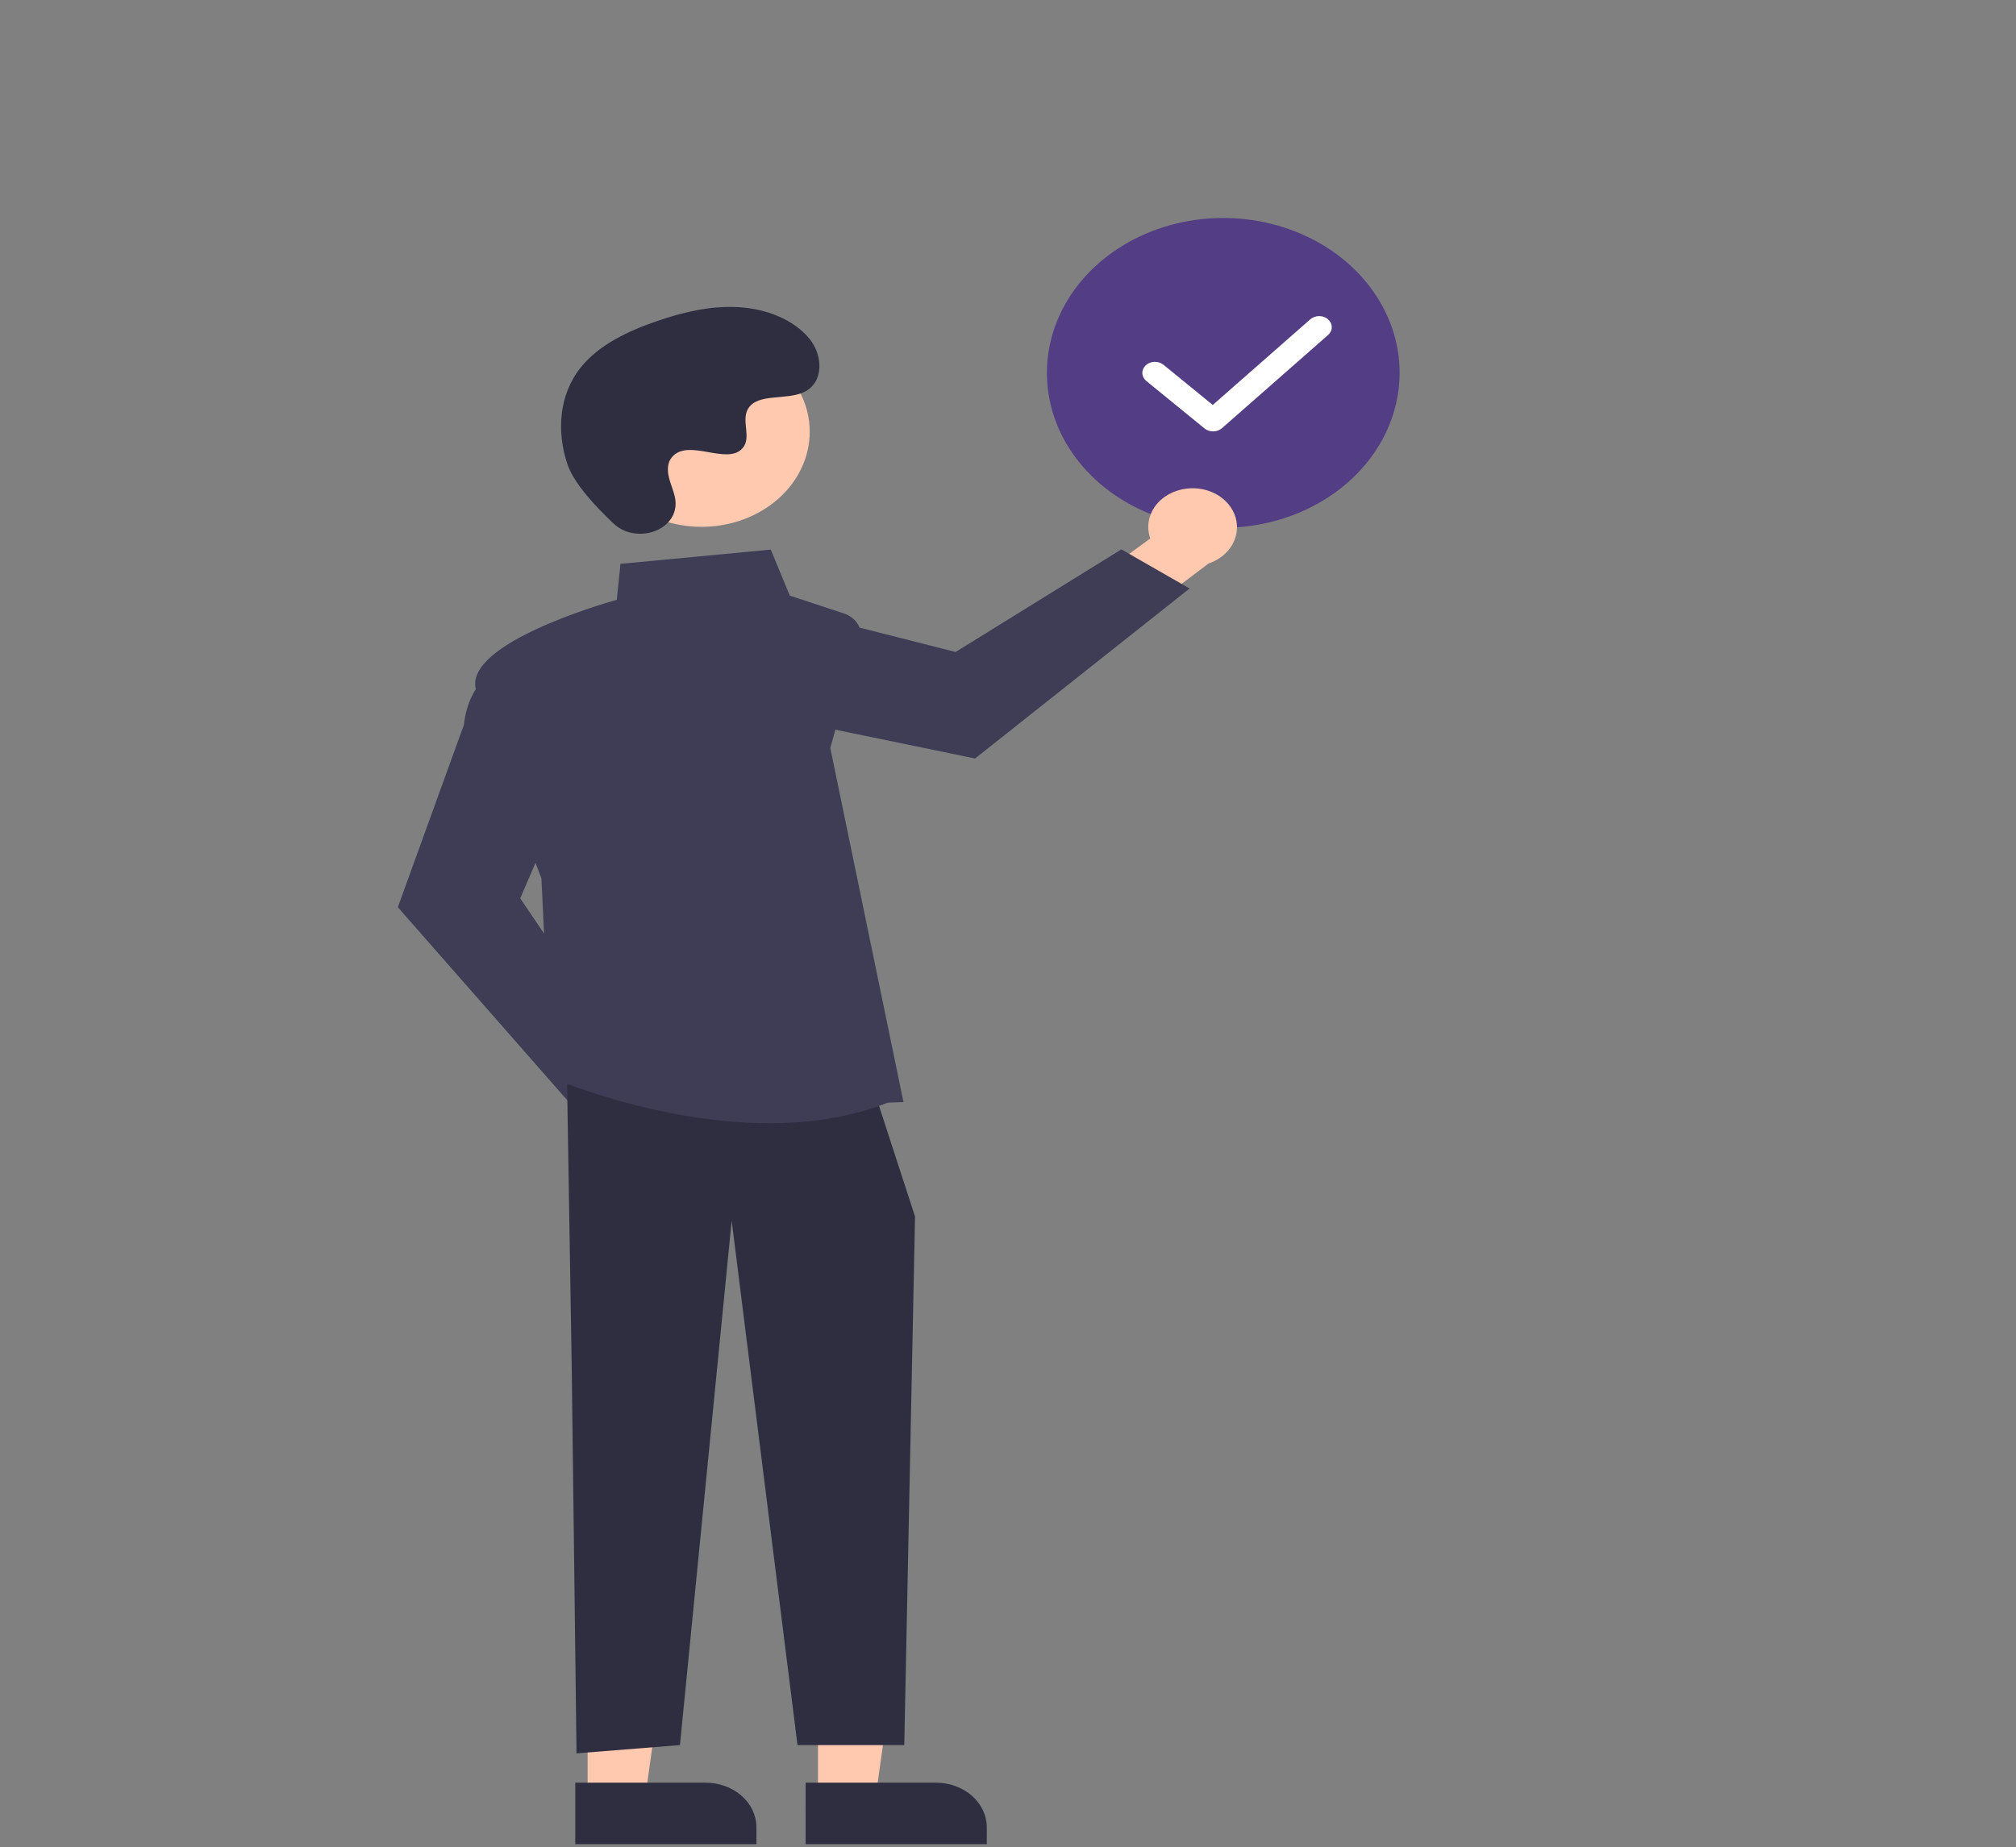 <svg width="371" height="340" viewBox="0 0 371 340" fill="none" xmlns="http://www.w3.org/2000/svg">
<rect x="0" y="0" width="371" height="340" fill="#808080" stroke="none"/>
<path d="M225.115 97.155C218.695 97.155 212.42 95.483 207.082 92.349C201.744 89.216 197.584 84.762 195.127 79.552C192.67 74.341 192.028 68.607 193.28 63.076C194.532 57.544 197.624 52.463 202.163 48.475C206.702 44.487 212.486 41.771 218.782 40.671C225.079 39.57 231.605 40.135 237.536 42.293C243.467 44.452 248.536 48.107 252.103 52.796C255.67 57.486 257.573 62.999 257.573 68.639C257.564 76.199 254.141 83.447 248.056 88.793C241.971 94.139 233.721 97.146 225.115 97.155Z" fill="#533E85"/>
<path d="M126.586 204.976C126.53 203.935 126.215 202.918 125.663 201.996C125.111 201.073 124.335 200.269 123.391 199.638C122.446 199.008 121.356 198.567 120.197 198.347C119.038 198.127 117.838 198.132 116.681 198.364L105.952 185.08L95.174 188.839L110.625 207.411C111.196 209.092 112.449 210.531 114.147 211.454C115.845 212.378 117.869 212.722 119.837 212.422C121.804 212.122 123.578 211.198 124.822 209.826C126.066 208.453 126.694 206.728 126.586 204.976H126.586Z" fill="#A0616A"/>
<path d="M105.677 203.992L73.213 166.992L85.377 133.406C86.268 124.962 92.282 122.605 92.538 122.508L92.929 122.361L103.514 147.16L95.742 165.367L114.817 193.552L105.677 203.992Z" fill="#3F3D56"/>
<path d="M218.417 89.934C217.24 90.064 216.11 90.418 215.106 90.973C214.102 91.528 213.249 92.27 212.606 93.145C211.964 94.021 211.548 95.01 211.388 96.043C211.227 97.075 211.327 98.126 211.679 99.121L197.434 109.546L202.533 118.696L222.414 103.726C224.278 103.096 225.814 101.887 226.731 100.329C227.647 98.77 227.882 96.97 227.389 95.27C226.896 93.57 225.711 92.088 224.057 91.104C222.403 90.121 220.397 89.704 218.417 89.934Z" fill="#FFC9B0"/>
<path d="M218.917 108.325L179.438 139.621L140.383 131.564C130.732 131.436 127.591 126.35 127.462 126.133L127.265 125.803L154.589 114.614L175.852 120.014L206.363 101.126L218.917 108.325Z" fill="#3F3D56"/>
<path d="M150.533 330.808L161.141 330.807L166.186 294.863L150.531 294.864L150.533 330.808Z" fill="#FFC9B0"/>
<path d="M181.598 339.46L148.261 339.461L148.26 328.145L172.244 328.144C174.725 328.144 177.104 329.01 178.858 330.551C180.612 332.092 181.597 334.181 181.597 336.361L181.598 339.46L181.598 339.46Z" fill="#2F2E41"/>
<path d="M108.138 330.808L118.745 330.807L123.792 294.863L108.137 294.864L108.138 330.808Z" fill="#FFC9B0"/>
<path d="M139.202 339.46L105.865 339.461L105.865 328.145L129.849 328.144C131.077 328.144 132.293 328.357 133.428 328.77C134.563 329.183 135.594 329.788 136.462 330.551C137.331 331.314 138.02 332.219 138.49 333.216C138.96 334.213 139.202 335.282 139.202 336.361L139.202 339.46Z" fill="#2F2E41"/>
<path d="M104.365 199.607L105.23 252.815L106.096 322.746L125.13 321.226L134.648 224.691L146.761 321.226H166.411L168.391 223.931L161.469 202.648L104.365 199.607Z" fill="#2F2E41"/>
<path d="M141.62 206.753C120.91 206.754 101.846 198.519 101.588 198.406L101.375 198.312L99.636 161.668C99.132 160.373 89.208 134.822 87.528 126.7C85.825 118.472 110.506 111.251 113.503 110.406L114.183 103.787L141.841 101.168L145.347 109.638L155.27 112.907C156.395 113.278 157.326 113.998 157.886 114.932C158.447 115.865 158.598 116.947 158.312 117.972L152.797 137.675L166.266 202.862L163.366 202.973C156.415 205.73 148.914 206.752 141.62 206.753Z" fill="#3F3D56"/>
<path d="M138.647 94.832C148.298 90.197 151.844 79.567 146.569 71.089C141.293 62.611 129.193 59.495 119.543 64.129C109.893 68.764 106.346 79.394 111.621 87.873C116.897 96.351 128.997 99.467 138.647 94.832Z" fill="#FFC9B0"/>
<path d="M112.966 96.418C116.761 99.969 123.809 98.063 124.304 93.211C124.343 92.834 124.34 92.455 124.296 92.079C124.04 89.929 122.627 87.978 122.965 85.709C123.042 85.144 123.282 84.606 123.661 84.145C126.686 80.587 133.785 85.736 136.639 82.516C138.389 80.541 136.332 77.431 137.675 75.224C139.447 72.311 144.698 73.748 147.99 72.152C151.653 70.377 151.434 65.439 149.023 62.436C146.082 58.773 140.926 56.818 135.834 56.537C130.742 56.255 125.685 57.464 120.931 59.092C115.53 60.941 110.174 63.497 106.85 67.669C102.808 72.744 102.419 79.566 104.44 85.499C105.67 89.108 109.867 93.517 112.966 96.418Z" fill="#2F2E41"/>
<path d="M223.241 79.409C222.656 79.41 222.092 79.216 221.663 78.865L210.961 70.131C210.511 69.764 210.246 69.254 210.223 68.715C210.201 68.175 210.423 67.65 210.841 67.254C211.26 66.859 211.839 66.625 212.453 66.605C213.067 66.585 213.665 66.78 214.116 67.147L223.182 74.544L241.118 58.787C241.333 58.597 241.588 58.446 241.87 58.342C242.152 58.239 242.454 58.186 242.759 58.185C243.064 58.185 243.367 58.237 243.649 58.339C243.931 58.442 244.187 58.592 244.403 58.782C244.619 58.971 244.79 59.197 244.906 59.444C245.023 59.692 245.082 59.958 245.082 60.226C245.081 60.494 245.02 60.76 244.903 61.007C244.785 61.255 244.613 61.479 244.396 61.668L224.881 78.813C224.666 79.002 224.41 79.153 224.129 79.255C223.847 79.357 223.545 79.41 223.241 79.409Z" fill="white"/>
</svg>
